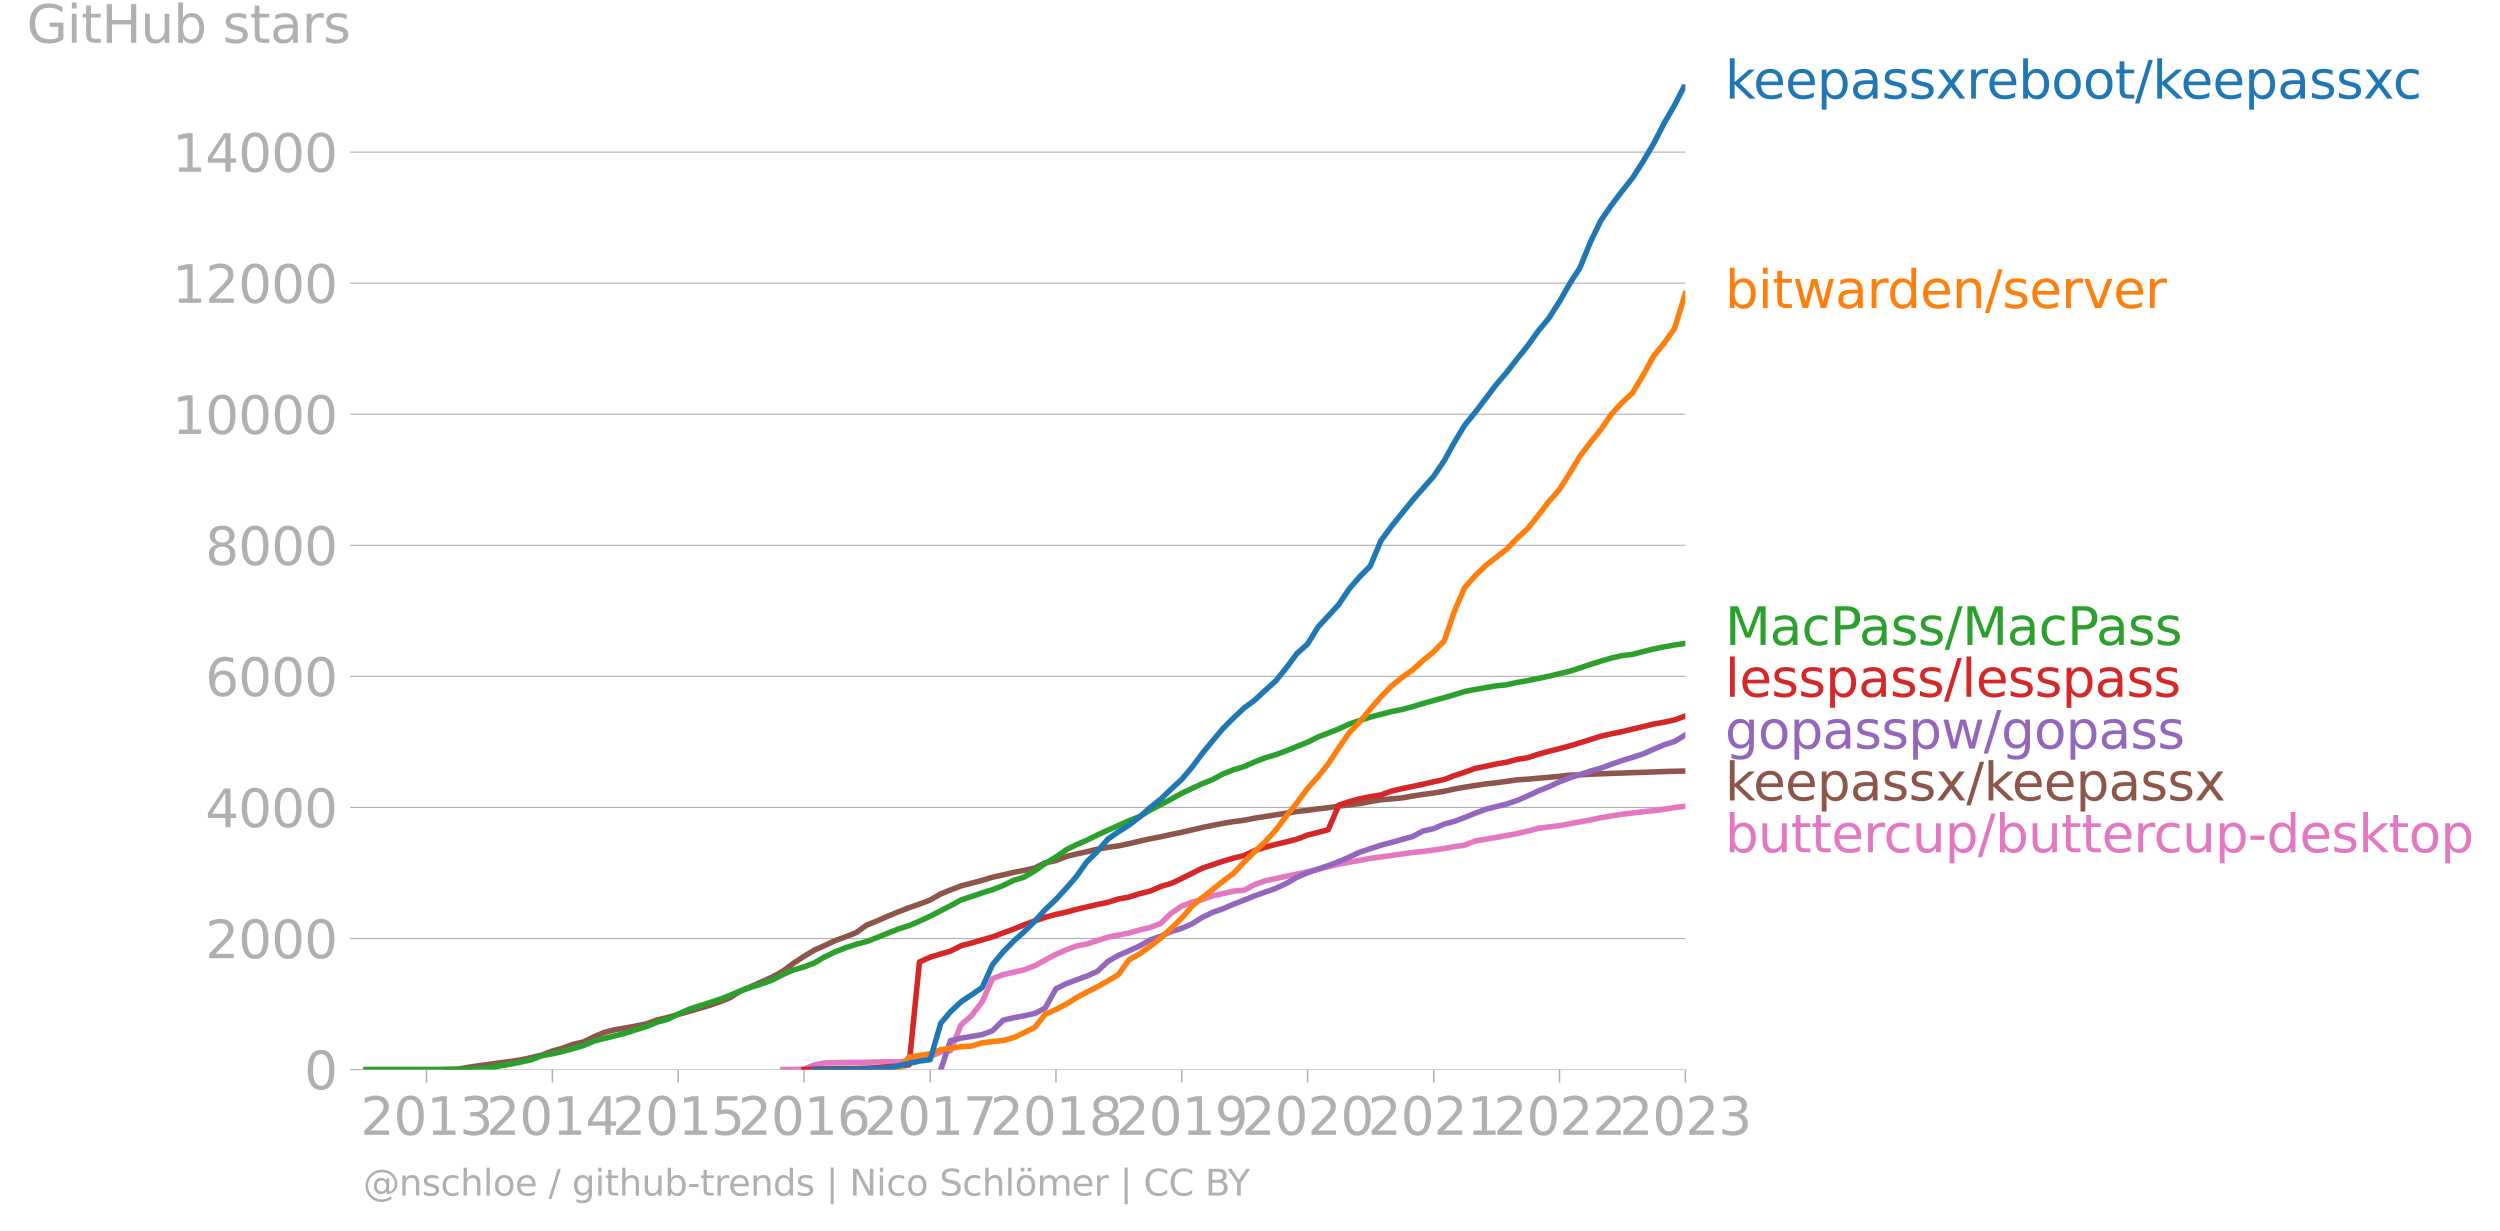 <svg xmlns="http://www.w3.org/2000/svg" xmlns:xlink="http://www.w3.org/1999/xlink" width="900.291" height="443.208" viewBox="0 0 675.219 332.406"><defs><style>*{stroke-linejoin:round;stroke-linecap:butt}</style></defs><g id="figure_1"><path id="patch_1" d="M0 332.406h675.219V0H0v332.406z" style="fill:none"/><g id="axes_1"><path id="patch_2" d="M98.073 288.879h357.12V22.767H98.073v266.112z" style="fill:none"/><g id="matplotlib.axis_1"><g id="xtick_1"><g id="line2d_1"><defs><path id="m565ea1dff5" d="M0 0v3.5" style="stroke:#b0b0b0;stroke-width:.4"/></defs><use xlink:href="#m565ea1dff5" x="115.203" y="288.879" style="fill:#b0b0b0;stroke:#b0b0b0;stroke-width:.4"/></g><g id="text_1" style="fill:#b0b0b0" transform="matrix(.14 0 0 -.14 97.388 306.517)"><defs><path id="DejaVuSans-32" d="M1228 531h2203V0H469v531q359 372 979 998 621 627 780 809 303 340 423 576 121 236 121 464 0 372-261 606-261 235-680 235-297 0-627-103-329-103-704-313v638q381 153 712 231 332 78 607 78 725 0 1156-363 431-362 431-968 0-288-108-546-107-257-392-607-78-91-497-524-418-433-1181-1211z" transform="scale(.016)"/><path id="DejaVuSans-30" d="M2034 4250q-487 0-733-480-245-479-245-1442 0-959 245-1439 246-480 733-480 491 0 736 480 246 480 246 1439 0 963-246 1442-245 480-736 480zm0 500q785 0 1199-621 414-620 414-1801 0-1178-414-1799Q2819-91 2034-91q-784 0-1198 620-414 621-414 1799 0 1181 414 1801 414 621 1198 621z" transform="scale(.016)"/><path id="DejaVuSans-31" d="M794 531h1031v3560L703 3866v575l1116 225h631V531h1031V0H794v531z" transform="scale(.016)"/><path id="DejaVuSans-33" d="M2597 2516q453-97 707-404 255-306 255-756 0-690-475-1069Q2609-91 1734-91q-293 0-604 58T488 141v609q262-153 574-231 313-78 654-78 593 0 904 234t311 681q0 413-289 645-289 233-804 233h-544v519h569q465 0 712 186t247 536q0 359-255 551-254 193-729 193-260 0-557-57-297-56-653-174v562q360 100 674 150t592 50q719 0 1137-327 419-326 419-882 0-388-222-655t-631-370z" transform="scale(.016)"/></defs><use xlink:href="#DejaVuSans-32"/><use xlink:href="#DejaVuSans-30" x="63.623"/><use xlink:href="#DejaVuSans-31" x="127.246"/><use xlink:href="#DejaVuSans-33" x="190.869"/></g></g><g id="xtick_2"><use xlink:href="#m565ea1dff5" id="line2d_2" x="149.183" y="288.879" style="fill:#b0b0b0;stroke:#b0b0b0;stroke-width:.4"/><g id="text_2" style="fill:#b0b0b0" transform="matrix(.14 0 0 -.14 131.368 306.517)"><defs><path id="DejaVuSans-34" d="M2419 4116 825 1625h1594v2491zm-166 550h794V1625h666v-525h-666V0h-628v1100H313v609l1940 2957z" transform="scale(.016)"/></defs><use xlink:href="#DejaVuSans-32"/><use xlink:href="#DejaVuSans-30" x="63.623"/><use xlink:href="#DejaVuSans-31" x="127.246"/><use xlink:href="#DejaVuSans-34" x="190.869"/></g></g><g id="xtick_3"><use xlink:href="#m565ea1dff5" id="line2d_3" x="183.164" y="288.879" style="fill:#b0b0b0;stroke:#b0b0b0;stroke-width:.4"/><g id="text_3" style="fill:#b0b0b0" transform="matrix(.14 0 0 -.14 165.349 306.517)"><defs><path id="DejaVuSans-35" d="M691 4666h2478v-532H1269V2991q137 47 274 70 138 23 276 23 781 0 1237-428 457-428 457-1159 0-753-469-1171Q2575-91 1722-91q-294 0-599 50Q819 9 494 109v635q281-153 581-228t634-75q541 0 856 284 316 284 316 772 0 487-316 771-315 285-856 285-253 0-505-56-251-56-513-175v2344z" transform="scale(.016)"/></defs><use xlink:href="#DejaVuSans-32"/><use xlink:href="#DejaVuSans-30" x="63.623"/><use xlink:href="#DejaVuSans-31" x="127.246"/><use xlink:href="#DejaVuSans-35" x="190.869"/></g></g><g id="xtick_4"><use xlink:href="#m565ea1dff5" id="line2d_4" x="217.144" y="288.879" style="fill:#b0b0b0;stroke:#b0b0b0;stroke-width:.4"/><g id="text_4" style="fill:#b0b0b0" transform="matrix(.14 0 0 -.14 199.33 306.517)"><defs><path id="DejaVuSans-36" d="M2113 2584q-425 0-674-291-248-290-248-796 0-503 248-796 249-292 674-292t673 292q248 293 248 796 0 506-248 796-248 291-673 291zm1253 1979v-575q-238 112-480 171-242 60-480 60-625 0-955-422-329-422-376-1275 184 272 462 417 279 145 613 145 703 0 1111-427 408-426 408-1160 0-719-425-1154Q2819-91 2113-91q-810 0-1238 620-428 621-428 1799 0 1106 525 1764t1409 658q238 0 480-47t505-140z" transform="scale(.016)"/></defs><use xlink:href="#DejaVuSans-32"/><use xlink:href="#DejaVuSans-30" x="63.623"/><use xlink:href="#DejaVuSans-31" x="127.246"/><use xlink:href="#DejaVuSans-36" x="190.869"/></g></g><g id="xtick_5"><use xlink:href="#m565ea1dff5" id="line2d_5" x="251.218" y="288.879" style="fill:#b0b0b0;stroke:#b0b0b0;stroke-width:.4"/><g id="text_5" style="fill:#b0b0b0" transform="matrix(.14 0 0 -.14 233.403 306.517)"><defs><path id="DejaVuSans-37" d="M525 4666h3000v-269L1831 0h-659l1594 4134H525v532z" transform="scale(.016)"/></defs><use xlink:href="#DejaVuSans-32"/><use xlink:href="#DejaVuSans-30" x="63.623"/><use xlink:href="#DejaVuSans-31" x="127.246"/><use xlink:href="#DejaVuSans-37" x="190.869"/></g></g><g id="xtick_6"><use xlink:href="#m565ea1dff5" id="line2d_6" x="285.198" y="288.879" style="fill:#b0b0b0;stroke:#b0b0b0;stroke-width:.4"/><g id="text_6" style="fill:#b0b0b0" transform="matrix(.14 0 0 -.14 267.383 306.517)"><defs><path id="DejaVuSans-38" d="M2034 2216q-450 0-708-241-257-241-257-662 0-422 257-663 258-241 708-241t709 242q260 243 260 662 0 421-258 662-257 241-711 241zm-631 268q-406 100-633 378-226 279-226 679 0 559 398 884 399 325 1092 325 697 0 1094-325t397-884q0-400-227-679-226-278-629-378 456-106 710-416 255-309 255-755 0-679-414-1042Q2806-91 2034-91q-771 0-1186 362-414 363-414 1042 0 446 256 755 257 310 713 416zm-231 997q0-362 226-565 227-203 636-203 407 0 636 203 230 203 230 565 0 363-230 566-229 203-636 203-409 0-636-203-226-203-226-566z" transform="scale(.016)"/></defs><use xlink:href="#DejaVuSans-32"/><use xlink:href="#DejaVuSans-30" x="63.623"/><use xlink:href="#DejaVuSans-31" x="127.246"/><use xlink:href="#DejaVuSans-38" x="190.869"/></g></g><g id="xtick_7"><use xlink:href="#m565ea1dff5" id="line2d_7" x="319.178" y="288.879" style="fill:#b0b0b0;stroke:#b0b0b0;stroke-width:.4"/><g id="text_7" style="fill:#b0b0b0" transform="matrix(.14 0 0 -.14 301.363 306.517)"><defs><path id="DejaVuSans-39" d="M703 97v575q238-113 481-172 244-59 479-59 625 0 954 420 330 420 377 1277-181-269-460-413-278-144-615-144-700 0-1108 423-408 424-408 1159 0 718 425 1152 425 435 1131 435 810 0 1236-621 427-620 427-1801 0-1103-524-1761Q2575-91 1691-91q-238 0-482 47Q966 3 703 97zm1256 1978q425 0 673 290 249 291 249 798 0 503-249 795-248 292-673 292t-673-292q-248-292-248-795 0-507 248-798 248-290 673-290z" transform="scale(.016)"/></defs><use xlink:href="#DejaVuSans-32"/><use xlink:href="#DejaVuSans-30" x="63.623"/><use xlink:href="#DejaVuSans-31" x="127.246"/><use xlink:href="#DejaVuSans-39" x="190.869"/></g></g><g id="xtick_8"><use xlink:href="#m565ea1dff5" id="line2d_8" x="353.159" y="288.879" style="fill:#b0b0b0;stroke:#b0b0b0;stroke-width:.4"/><g id="text_8" style="fill:#b0b0b0" transform="matrix(.14 0 0 -.14 335.344 306.517)"><use xlink:href="#DejaVuSans-32"/><use xlink:href="#DejaVuSans-30" x="63.623"/><use xlink:href="#DejaVuSans-32" x="127.246"/><use xlink:href="#DejaVuSans-30" x="190.869"/></g></g><g id="xtick_9"><use xlink:href="#m565ea1dff5" id="line2d_9" x="387.232" y="288.879" style="fill:#b0b0b0;stroke:#b0b0b0;stroke-width:.4"/><g id="text_9" style="fill:#b0b0b0" transform="matrix(.14 0 0 -.14 369.417 306.517)"><use xlink:href="#DejaVuSans-32"/><use xlink:href="#DejaVuSans-30" x="63.623"/><use xlink:href="#DejaVuSans-32" x="127.246"/><use xlink:href="#DejaVuSans-31" x="190.869"/></g></g><g id="xtick_10"><use xlink:href="#m565ea1dff5" id="line2d_10" x="421.213" y="288.879" style="fill:#b0b0b0;stroke:#b0b0b0;stroke-width:.4"/><g id="text_10" style="fill:#b0b0b0" transform="matrix(.14 0 0 -.14 403.398 306.517)"><use xlink:href="#DejaVuSans-32"/><use xlink:href="#DejaVuSans-30" x="63.623"/><use xlink:href="#DejaVuSans-32" x="127.246"/><use xlink:href="#DejaVuSans-32" x="190.869"/></g></g><g id="xtick_11"><use xlink:href="#m565ea1dff5" id="line2d_11" x="455.193" y="288.879" style="fill:#b0b0b0;stroke:#b0b0b0;stroke-width:.4"/><g id="text_11" style="fill:#b0b0b0" transform="matrix(.14 0 0 -.14 437.378 306.517)"><use xlink:href="#DejaVuSans-32"/><use xlink:href="#DejaVuSans-30" x="63.623"/><use xlink:href="#DejaVuSans-32" x="127.246"/><use xlink:href="#DejaVuSans-33" x="190.869"/></g></g></g><g id="matplotlib.axis_2"><g id="ytick_1"><path id="line2d_12" d="M98.073 288.879h357.12" clip-path="url(#pbf37ac0d02)" style="fill:none;stroke:#b0b0b0;stroke-width:.3;stroke-linecap:square"/><g id="line2d_13"><defs><path id="m632f1773e5" d="M0 0h-3.5" style="stroke:#b0b0b0;stroke-width:.3"/></defs><use xlink:href="#m632f1773e5" x="98.073" y="288.879" style="fill:#b0b0b0;stroke:#b0b0b0;stroke-width:.3"/></g><use xlink:href="#DejaVuSans-30" id="text_12" style="fill:#b0b0b0" transform="matrix(.14 0 0 -.14 82.166 294.198)"/></g><g id="ytick_2"><path id="line2d_14" d="M98.073 253.48h357.12" clip-path="url(#pbf37ac0d02)" style="fill:none;stroke:#b0b0b0;stroke-width:.3;stroke-linecap:square"/><use xlink:href="#m632f1773e5" id="line2d_15" x="98.073" y="253.48" style="fill:#b0b0b0;stroke:#b0b0b0;stroke-width:.3"/><g id="text_13" style="fill:#b0b0b0" transform="matrix(.14 0 0 -.14 55.443 258.799)"><use xlink:href="#DejaVuSans-32"/><use xlink:href="#DejaVuSans-30" x="63.623"/><use xlink:href="#DejaVuSans-30" x="127.246"/><use xlink:href="#DejaVuSans-30" x="190.869"/></g></g><g id="ytick_3"><path id="line2d_16" d="M98.073 218.08h357.12" clip-path="url(#pbf37ac0d02)" style="fill:none;stroke:#b0b0b0;stroke-width:.3;stroke-linecap:square"/><use xlink:href="#m632f1773e5" id="line2d_17" x="98.073" y="218.081" style="fill:#b0b0b0;stroke:#b0b0b0;stroke-width:.3"/><g id="text_14" style="fill:#b0b0b0" transform="matrix(.14 0 0 -.14 55.443 223.4)"><use xlink:href="#DejaVuSans-34"/><use xlink:href="#DejaVuSans-30" x="63.623"/><use xlink:href="#DejaVuSans-30" x="127.246"/><use xlink:href="#DejaVuSans-30" x="190.869"/></g></g><g id="ytick_4"><path id="line2d_18" d="M98.073 182.682h357.12" clip-path="url(#pbf37ac0d02)" style="fill:none;stroke:#b0b0b0;stroke-width:.3;stroke-linecap:square"/><use xlink:href="#m632f1773e5" id="line2d_19" x="98.073" y="182.682" style="fill:#b0b0b0;stroke:#b0b0b0;stroke-width:.3"/><g id="text_15" style="fill:#b0b0b0" transform="matrix(.14 0 0 -.14 55.443 188)"><use xlink:href="#DejaVuSans-36"/><use xlink:href="#DejaVuSans-30" x="63.623"/><use xlink:href="#DejaVuSans-30" x="127.246"/><use xlink:href="#DejaVuSans-30" x="190.869"/></g></g><g id="ytick_5"><path id="line2d_20" d="M98.073 147.283h357.12" clip-path="url(#pbf37ac0d02)" style="fill:none;stroke:#b0b0b0;stroke-width:.3;stroke-linecap:square"/><use xlink:href="#m632f1773e5" id="line2d_21" x="98.073" y="147.283" style="fill:#b0b0b0;stroke:#b0b0b0;stroke-width:.3"/><g id="text_16" style="fill:#b0b0b0" transform="matrix(.14 0 0 -.14 55.443 152.602)"><use xlink:href="#DejaVuSans-38"/><use xlink:href="#DejaVuSans-30" x="63.623"/><use xlink:href="#DejaVuSans-30" x="127.246"/><use xlink:href="#DejaVuSans-30" x="190.869"/></g></g><g id="ytick_6"><path id="line2d_22" d="M98.073 111.884h357.12" clip-path="url(#pbf37ac0d02)" style="fill:none;stroke:#b0b0b0;stroke-width:.3;stroke-linecap:square"/><use xlink:href="#m632f1773e5" id="line2d_23" x="98.073" y="111.884" style="fill:#b0b0b0;stroke:#b0b0b0;stroke-width:.3"/><g id="text_17" style="fill:#b0b0b0" transform="matrix(.14 0 0 -.14 46.536 117.203)"><use xlink:href="#DejaVuSans-31"/><use xlink:href="#DejaVuSans-30" x="63.623"/><use xlink:href="#DejaVuSans-30" x="127.246"/><use xlink:href="#DejaVuSans-30" x="190.869"/><use xlink:href="#DejaVuSans-30" x="254.492"/></g></g><g id="ytick_7"><path id="line2d_24" d="M98.073 76.485h357.12" clip-path="url(#pbf37ac0d02)" style="fill:none;stroke:#b0b0b0;stroke-width:.3;stroke-linecap:square"/><use xlink:href="#m632f1773e5" id="line2d_25" x="98.073" y="76.485" style="fill:#b0b0b0;stroke:#b0b0b0;stroke-width:.3"/><g id="text_18" style="fill:#b0b0b0" transform="matrix(.14 0 0 -.14 46.536 81.804)"><use xlink:href="#DejaVuSans-31"/><use xlink:href="#DejaVuSans-32" x="63.623"/><use xlink:href="#DejaVuSans-30" x="127.246"/><use xlink:href="#DejaVuSans-30" x="190.869"/><use xlink:href="#DejaVuSans-30" x="254.492"/></g></g><g id="ytick_8"><path id="line2d_26" d="M98.073 41.086h357.12" clip-path="url(#pbf37ac0d02)" style="fill:none;stroke:#b0b0b0;stroke-width:.3;stroke-linecap:square"/><use xlink:href="#m632f1773e5" id="line2d_27" x="98.073" y="41.086" style="fill:#b0b0b0;stroke:#b0b0b0;stroke-width:.3"/><g id="text_19" style="fill:#b0b0b0" transform="matrix(.14 0 0 -.14 46.536 46.405)"><use xlink:href="#DejaVuSans-31"/><use xlink:href="#DejaVuSans-34" x="63.623"/><use xlink:href="#DejaVuSans-30" x="127.246"/><use xlink:href="#DejaVuSans-30" x="190.869"/><use xlink:href="#DejaVuSans-30" x="254.492"/></g></g><g id="text_20" style="fill:#b0b0b0" transform="matrix(.14 0 0 -.14 7.2 11.563)"><defs><path id="DejaVuSans-47" d="M3809 666v1253H2778v519h1656V434q-365-259-806-392-440-133-940-133-1094 0-1712 639-617 640-617 1780 0 1144 617 1783 618 639 1712 639 456 0 867-113 411-112 758-331v-672q-350 297-744 447t-828 150q-857 0-1287-478-429-478-429-1425 0-944 429-1422 430-478 1287-478 334 0 596 58 263 58 472 180z" transform="scale(.016)"/><path id="DejaVuSans-69" d="M603 3500h575V0H603v3500zm0 1363h575v-729H603v729z" transform="scale(.016)"/><path id="DejaVuSans-74" d="M1172 4494v-994h1184v-447H1172V1153q0-428 117-550t477-122h590V0h-590q-666 0-919 248-253 249-253 905v1900H172v447h422v994h578z" transform="scale(.016)"/><path id="DejaVuSans-48" d="M628 4666h631V2753h2294v1913h631V0h-631v2222H1259V0H628v4666z" transform="scale(.016)"/><path id="DejaVuSans-75" d="M544 1381v2119h575V1403q0-497 193-746 194-248 582-248 465 0 735 297 271 297 271 810v1984h575V0h-575v538q-209-319-486-474-276-155-642-155-603 0-916 375-312 375-312 1097zm1447 2203z" transform="scale(.016)"/><path id="DejaVuSans-62" d="M3116 1747q0 634-261 995t-717 361q-457 0-718-361t-261-995q0-634 261-995t718-361q456 0 717 361t261 995zM1159 2969q182 312 458 463 277 152 661 152 638 0 1036-506 399-506 399-1331T3314 415Q2916-91 2278-91q-384 0-661 152-276 152-458 464V0H581v4863h578V2969z" transform="scale(.016)"/><path id="DejaVuSans-73" d="M2834 3397v-544q-243 125-506 187-262 63-544 63-428 0-642-131t-214-394q0-200 153-314t616-217l197-44q612-131 870-370t258-667q0-488-386-773Q2250-91 1575-91q-281 0-586 55T347 128v594q319-166 628-249 309-82 613-82 406 0 624 139 219 139 219 392 0 234-158 359-157 125-692 241l-200 47q-534 112-772 345-237 233-237 639 0 494 350 762 350 269 994 269 318 0 599-47 282-46 519-140z" transform="scale(.016)"/><path id="DejaVuSans-61" d="M2194 1759q-697 0-966-159t-269-544q0-306 202-486 202-179 548-179 479 0 768 339t289 901v128h-572zm1147 238V0h-575v531q-197-318-491-470T1556-91q-537 0-855 302-317 302-317 808 0 590 395 890 396 300 1180 300h807v57q0 397-261 614t-733 217q-300 0-585-72-284-72-546-216v532q315 122 612 182 297 61 578 61 760 0 1135-394 375-393 375-1193z" transform="scale(.016)"/><path id="DejaVuSans-72" d="M2631 2963q-97 56-211 82-114 27-251 27-488 0-749-317t-261-911V0H581v3500h578v-544q182 319 472 473 291 155 707 155 59 0 131-8 72-7 159-23l3-590z" transform="scale(.016)"/></defs><use xlink:href="#DejaVuSans-47"/><use xlink:href="#DejaVuSans-69" x="77.49"/><use xlink:href="#DejaVuSans-74" x="105.273"/><use xlink:href="#DejaVuSans-48" x="144.482"/><use xlink:href="#DejaVuSans-75" x="219.678"/><use xlink:href="#DejaVuSans-62" x="283.057"/><use xlink:href="#DejaVuSans-20" x="346.533"/><use xlink:href="#DejaVuSans-73" x="378.32"/><use xlink:href="#DejaVuSans-74" x="430.42"/><use xlink:href="#DejaVuSans-61" x="469.629"/><use xlink:href="#DejaVuSans-72" x="530.908"/><use xlink:href="#DejaVuSans-73" x="572.021"/></g></g><path id="line2d_28" d="m211.465 288.879 2.793-.018 2.886-.088 2.886-1.168 2.7-.531 2.886-.071 2.793-.071 2.886-.018h2.793l2.886-.088 2.886-.036 2.793-.017 2.886-.142 2.793-.761 2.886-.478 2.886-1.274 2.606-.337 2.886-7.026 2.793-2.407 2.886-3.77 2.793-6.248 2.886-1.098 2.886-.655 2.793-.654 2.886-1.08 2.793-1.575 2.886-1.505 2.886-1.274 2.607-.956 2.886-.602 2.793-.885 2.886-.938 2.793-.566 2.886-.549 2.886-.832 2.793-.637 2.886-1.115 2.792-2.726 2.886-1.964 2.886-1.08 2.607-.673 2.886-1.008 2.793-.62 2.886-.655 2.793-.265 2.886-1.505 2.886-1.044 2.793-.566 2.886-.655 2.793-.549 2.886-.655 2.886-.655 2.7-.708 2.886-.672 2.793-.567 2.886-.46 2.792-.549 2.886-.389 2.887-.39 2.792-.406 2.886-.408 2.793-.265 2.886-.407 2.886-.39 2.607-.513 2.886-.371 2.793-1.151 2.886-.478 2.793-.478 2.886-.53 2.886-.532 2.793-.655 2.886-.76 2.793-.355 2.886-.354 2.886-.53 2.606-.496 2.886-.513 2.793-.62 2.886-.46 2.793-.46 2.886-.337 2.886-.354 2.793-.265 2.886-.407 2.793-.46 2.886-.337" clip-path="url(#pbf37ac0d02)" style="fill:none;stroke:#e377c2;stroke-width:1.5;stroke-linecap:square"/><path id="line2d_29" d="m120.696 288.879 2.886-.106 2.793-.496 2.886-.425 2.793-.39 2.886-.388 2.886-.39 2.792-.407 2.886-.637 2.793-.655 2.886-1.115 2.886-.797 2.607-.99 2.886-.656 2.793-1.38 2.886-1.221 2.793-.69 2.886-.496 2.886-.531 2.793-.584 2.886-1.045 2.793-.672 2.886-.814 2.886-.815 2.606-.76 2.886-.85 2.793-.956 2.886-1.168 2.793-1.788 2.886-1.221 2.886-1.31 2.793-1.221 2.886-1.61 2.793-2.09 2.886-1.893 2.886-1.735 2.7-1.203 2.886-1.345 2.793-1.01 2.886-1.15 2.793-2.017 2.886-1.151 2.886-1.274 2.793-1.15 2.886-1.116 2.793-.973 2.886-1.08 2.886-1.681 2.606-1.045 2.886-1.115 2.793-.725 2.886-.762 2.793-.85 2.886-.636 2.886-.69 2.793-.514 2.886-.655 2.793-1.416 2.886-.584 2.886-1.15 2.607-.62 2.886-.62 2.793-.69 2.886-.495 2.793-.39 2.886-.601 2.886-.69 2.793-.62 2.886-.549 2.792-.62 2.886-.601 2.886-.655 2.607-.62 2.886-.583 2.793-.55 2.886-.477 2.793-.354 2.886-.584 2.886-.443 2.793-.442 2.886-.46 2.793-.443 2.886-.3 2.886-.425 2.7-.301 2.886-.425 2.793-.319 2.886-.371 2.792-.55 2.886-.477 2.887-.248 2.792-.248 2.886-.513 2.793-.425 2.886-.389 2.886-.478 2.607-.584 2.886-.513 2.793-.443 2.886-.442 2.793-.301 2.886-.39 2.886-.407 2.793-.177 2.886-.265 2.793-.23 2.886-.283 2.886-.319 2.606-.07 2.886-.178 2.793-.106 2.886-.124 2.793-.07 2.886-.125 2.886-.088 2.793-.089 2.886-.123 2.793-.071 2.886-.071" clip-path="url(#pbf37ac0d02)" style="fill:none;stroke:#8c564b;stroke-width:1.5;stroke-linecap:square"/><path id="line2d_30" d="m254.104 288.879 2.606-7.788 2.886-.708 2.793-.442 2.886-.514 2.793-1.044 2.886-2.85 2.886-.654 2.793-.531 2.886-.638 2.793-1.469 2.886-5.186 2.886-1.416 2.607-.973 2.886-1.044 2.793-1.257 2.886-2.708 2.793-1.61 2.886-1.275 2.886-1.292 2.793-1.593 2.886-1.027 2.792-1.256 2.886-.868 2.886-1.274 2.607-1.664 2.886-1.398 2.793-.973 2.886-1.24 2.793-1.079 2.886-1.168 2.886-1.027 2.793-.99 2.886-1.346 2.793-1.61 2.886-1.257 2.886-1.01 2.7-.92 2.886-1.097 2.793-1.186 2.886-1.363 2.792-.902 2.886-.956 2.887-.761 2.792-.797 2.886-.779 2.793-1.504 2.886-.637 2.886-1.24 2.607-.69 2.886-1.08 2.793-1.132 2.886-1.097 2.793-.69 2.886-.726 2.886-.991 2.793-1.204 2.886-1.345 2.793-1.097 2.886-1.363 2.886-1.062 2.606-.885 2.886-.938 2.793-.797 2.886-1.044 2.793-.991 2.886-.868 2.886-.938 2.793-1.256 2.886-1.222 2.793-.884 2.886-1.77" clip-path="url(#pbf37ac0d02)" style="fill:none;stroke:#9467bd;stroke-width:1.5;stroke-linecap:square"/><g id="text_21" style="fill:#1f77b4" transform="matrix(.14 0 0 -.14 465.907 26.63)"><defs><path id="DejaVuSans-6b" d="M581 4863h578V1991l1716 1509h734L1753 1863 3688 0h-750L1159 1709V0H581v4863z" transform="scale(.016)"/><path id="DejaVuSans-65" d="M3597 1894v-281H953q38-594 358-905t892-311q331 0 642 81t618 244V178Q3153 47 2828-22t-659-69q-838 0-1327 487-489 488-489 1320 0 859 464 1363 464 505 1252 505 706 0 1117-455 411-454 411-1235zm-575 169q-6 471-264 752-258 282-683 282-481 0-770-272t-333-766l2050 4z" transform="scale(.016)"/><path id="DejaVuSans-70" d="M1159 525v-1856H581v4831h578v-531q182 312 458 463 277 152 661 152 638 0 1036-506 399-506 399-1331T3314 415Q2916-91 2278-91q-384 0-661 152-276 152-458 464zm1957 1222q0 634-261 995t-717 361q-457 0-718-361t-261-995q0-634 261-995t718-361q456 0 717 361t261 995z" transform="scale(.016)"/><path id="DejaVuSans-78" d="M3513 3500 2247 1797 3578 0h-678L1881 1375 863 0H184l1360 1831L300 3500h678l928-1247 928 1247h679z" transform="scale(.016)"/><path id="DejaVuSans-6f" d="M1959 3097q-462 0-731-361t-269-989q0-628 267-989 268-361 733-361 460 0 728 362 269 363 269 988 0 622-269 986-268 364-728 364zm0 487q750 0 1178-488 429-487 429-1349 0-859-429-1349Q2709-91 1959-91q-753 0-1180 489-426 490-426 1349 0 862 426 1349 427 488 1180 488z" transform="scale(.016)"/><path id="DejaVuSans-2f" d="M1625 4666h531L531-594H0l1625 5260z" transform="scale(.016)"/><path id="DejaVuSans-63" d="M3122 3366v-538q-244 135-489 202t-495 67q-560 0-870-355-309-354-309-995t309-996q310-354 870-354 250 0 495 67t489 202V134Q2881 22 2623-34q-257-57-548-57-791 0-1257 497-465 497-465 1341 0 856 470 1346 471 491 1290 491 265 0 518-55 253-54 491-163z" transform="scale(.016)"/></defs><use xlink:href="#DejaVuSans-6b"/><use xlink:href="#DejaVuSans-65" x="54.285"/><use xlink:href="#DejaVuSans-65" x="115.809"/><use xlink:href="#DejaVuSans-70" x="177.332"/><use xlink:href="#DejaVuSans-61" x="240.809"/><use xlink:href="#DejaVuSans-73" x="302.088"/><use xlink:href="#DejaVuSans-73" x="354.188"/><use xlink:href="#DejaVuSans-78" x="406.287"/><use xlink:href="#DejaVuSans-72" x="465.467"/><use xlink:href="#DejaVuSans-65" x="504.33"/><use xlink:href="#DejaVuSans-62" x="565.854"/><use xlink:href="#DejaVuSans-6f" x="629.33"/><use xlink:href="#DejaVuSans-6f" x="690.512"/><use xlink:href="#DejaVuSans-74" x="751.693"/><use xlink:href="#DejaVuSans-2f" x="790.902"/><use xlink:href="#DejaVuSans-6b" x="824.594"/><use xlink:href="#DejaVuSans-65" x="878.879"/><use xlink:href="#DejaVuSans-65" x="940.402"/><use xlink:href="#DejaVuSans-70" x="1001.926"/><use xlink:href="#DejaVuSans-61" x="1065.402"/><use xlink:href="#DejaVuSans-73" x="1126.682"/><use xlink:href="#DejaVuSans-73" x="1178.781"/><use xlink:href="#DejaVuSans-78" x="1230.881"/><use xlink:href="#DejaVuSans-63" x="1288.311"/></g><g id="text_22" style="fill:#ff7f0e" transform="matrix(.14 0 0 -.14 465.907 83.198)"><defs><path id="DejaVuSans-77" d="M269 3500h575l719-2731 715 2731h678l719-2731 716 2731h575L4050 0h-678l-753 2869L1863 0h-679L269 3500z" transform="scale(.016)"/><path id="DejaVuSans-64" d="M2906 2969v1894h575V0h-575v525q-181-312-458-464-276-152-664-152-634 0-1033 506-398 507-398 1332t398 1331q399 506 1033 506 388 0 664-152 277-151 458-463zM947 1747q0-634 261-995t717-361q456 0 718 361 263 361 263 995t-263 995q-262 361-718 361t-717-361q-261-361-261-995z" transform="scale(.016)"/><path id="DejaVuSans-6e" d="M3513 2113V0h-575v2094q0 497-194 743-194 247-581 247-466 0-735-297-269-296-269-809V0H581v3500h578v-544q207 316 486 472 280 156 646 156 603 0 912-373 310-373 310-1098z" transform="scale(.016)"/><path id="DejaVuSans-76" d="M191 3500h609L1894 563l1094 2937h609L2284 0h-781L191 3500z" transform="scale(.016)"/></defs><use xlink:href="#DejaVuSans-62"/><use xlink:href="#DejaVuSans-69" x="63.477"/><use xlink:href="#DejaVuSans-74" x="91.26"/><use xlink:href="#DejaVuSans-77" x="130.469"/><use xlink:href="#DejaVuSans-61" x="212.256"/><use xlink:href="#DejaVuSans-72" x="273.535"/><use xlink:href="#DejaVuSans-64" x="312.898"/><use xlink:href="#DejaVuSans-65" x="376.375"/><use xlink:href="#DejaVuSans-6e" x="437.898"/><use xlink:href="#DejaVuSans-2f" x="501.277"/><use xlink:href="#DejaVuSans-73" x="534.969"/><use xlink:href="#DejaVuSans-65" x="587.068"/><use xlink:href="#DejaVuSans-72" x="648.592"/><use xlink:href="#DejaVuSans-76" x="689.705"/><use xlink:href="#DejaVuSans-65" x="748.885"/><use xlink:href="#DejaVuSans-72" x="810.408"/></g><g id="text_23" style="fill:#2ca02c" transform="matrix(.14 0 0 -.14 465.907 174.195)"><defs><path id="DejaVuSans-4d" d="M628 4666h941l1190-3175 1197 3175h941V0h-616v4097L3078 897h-634L1241 4097V0H628v4666z" transform="scale(.016)"/><path id="DejaVuSans-50" d="M1259 4147V2394h794q441 0 681 228 241 228 241 650 0 419-241 647-240 228-681 228h-794zm-631 519h1425q785 0 1186-355 402-355 402-1039 0-691-402-1044-401-353-1186-353h-794V0H628v4666z" transform="scale(.016)"/></defs><use xlink:href="#DejaVuSans-4d"/><use xlink:href="#DejaVuSans-61" x="86.279"/><use xlink:href="#DejaVuSans-63" x="147.559"/><use xlink:href="#DejaVuSans-50" x="202.539"/><use xlink:href="#DejaVuSans-61" x="258.342"/><use xlink:href="#DejaVuSans-73" x="319.621"/><use xlink:href="#DejaVuSans-73" x="371.721"/><use xlink:href="#DejaVuSans-2f" x="423.82"/><use xlink:href="#DejaVuSans-4d" x="457.512"/><use xlink:href="#DejaVuSans-61" x="543.791"/><use xlink:href="#DejaVuSans-63" x="605.07"/><use xlink:href="#DejaVuSans-50" x="660.051"/><use xlink:href="#DejaVuSans-61" x="715.854"/><use xlink:href="#DejaVuSans-73" x="777.133"/><use xlink:href="#DejaVuSans-73" x="829.232"/></g><g id="text_24" style="fill:#d62728" transform="matrix(.14 0 0 -.14 465.907 188.195)"><defs><path id="DejaVuSans-6c" d="M603 4863h575V0H603v4863z" transform="scale(.016)"/></defs><use xlink:href="#DejaVuSans-6c"/><use xlink:href="#DejaVuSans-65" x="27.783"/><use xlink:href="#DejaVuSans-73" x="89.307"/><use xlink:href="#DejaVuSans-73" x="141.406"/><use xlink:href="#DejaVuSans-70" x="193.506"/><use xlink:href="#DejaVuSans-61" x="256.982"/><use xlink:href="#DejaVuSans-73" x="318.262"/><use xlink:href="#DejaVuSans-73" x="370.361"/><use xlink:href="#DejaVuSans-2f" x="422.461"/><use xlink:href="#DejaVuSans-6c" x="456.152"/><use xlink:href="#DejaVuSans-65" x="483.936"/><use xlink:href="#DejaVuSans-73" x="545.459"/><use xlink:href="#DejaVuSans-73" x="597.559"/><use xlink:href="#DejaVuSans-70" x="649.658"/><use xlink:href="#DejaVuSans-61" x="713.135"/><use xlink:href="#DejaVuSans-73" x="774.414"/><use xlink:href="#DejaVuSans-73" x="826.514"/></g><g id="text_25" style="fill:#9467bd" transform="matrix(.14 0 0 -.14 465.907 202.195)"><defs><path id="DejaVuSans-67" d="M2906 1791q0 625-258 968-257 344-723 344-462 0-720-344-258-343-258-968 0-622 258-966t720-344q466 0 723 344 258 344 258 966zm575-1357q0-893-397-1329-396-436-1215-436-303 0-572 45t-522 139v559q253-137 500-202 247-66 503-66 566 0 847 295t281 892v285q-178-310-456-463T1784 0Q1141 0 747 490 353 981 353 1791q0 812 394 1302 394 491 1037 491 388 0 666-153t456-462v531h575V434z" transform="scale(.016)"/></defs><use xlink:href="#DejaVuSans-67"/><use xlink:href="#DejaVuSans-6f" x="63.477"/><use xlink:href="#DejaVuSans-70" x="124.658"/><use xlink:href="#DejaVuSans-61" x="188.135"/><use xlink:href="#DejaVuSans-73" x="249.414"/><use xlink:href="#DejaVuSans-73" x="301.514"/><use xlink:href="#DejaVuSans-70" x="353.613"/><use xlink:href="#DejaVuSans-77" x="417.09"/><use xlink:href="#DejaVuSans-2f" x="498.877"/><use xlink:href="#DejaVuSans-67" x="532.568"/><use xlink:href="#DejaVuSans-6f" x="596.045"/><use xlink:href="#DejaVuSans-70" x="657.227"/><use xlink:href="#DejaVuSans-61" x="720.703"/><use xlink:href="#DejaVuSans-73" x="781.982"/><use xlink:href="#DejaVuSans-73" x="834.082"/></g><g id="text_26" style="fill:#8c564b" transform="matrix(.14 0 0 -.14 465.907 216.195)"><use xlink:href="#DejaVuSans-6b"/><use xlink:href="#DejaVuSans-65" x="54.285"/><use xlink:href="#DejaVuSans-65" x="115.809"/><use xlink:href="#DejaVuSans-70" x="177.332"/><use xlink:href="#DejaVuSans-61" x="240.809"/><use xlink:href="#DejaVuSans-73" x="302.088"/><use xlink:href="#DejaVuSans-73" x="354.188"/><use xlink:href="#DejaVuSans-78" x="406.287"/><use xlink:href="#DejaVuSans-2f" x="465.467"/><use xlink:href="#DejaVuSans-6b" x="499.158"/><use xlink:href="#DejaVuSans-65" x="553.443"/><use xlink:href="#DejaVuSans-65" x="614.967"/><use xlink:href="#DejaVuSans-70" x="676.49"/><use xlink:href="#DejaVuSans-61" x="739.967"/><use xlink:href="#DejaVuSans-73" x="801.246"/><use xlink:href="#DejaVuSans-73" x="853.346"/><use xlink:href="#DejaVuSans-78" x="905.445"/></g><g id="text_27" style="fill:#e377c2" transform="matrix(.14 0 0 -.14 465.907 230.195)"><defs><path id="DejaVuSans-2d" d="M313 2009h1684v-512H313v512z" transform="scale(.016)"/></defs><use xlink:href="#DejaVuSans-62"/><use xlink:href="#DejaVuSans-75" x="63.477"/><use xlink:href="#DejaVuSans-74" x="126.855"/><use xlink:href="#DejaVuSans-74" x="166.064"/><use xlink:href="#DejaVuSans-65" x="205.273"/><use xlink:href="#DejaVuSans-72" x="266.797"/><use xlink:href="#DejaVuSans-63" x="305.66"/><use xlink:href="#DejaVuSans-75" x="360.641"/><use xlink:href="#DejaVuSans-70" x="424.02"/><use xlink:href="#DejaVuSans-2f" x="487.496"/><use xlink:href="#DejaVuSans-62" x="521.188"/><use xlink:href="#DejaVuSans-75" x="584.664"/><use xlink:href="#DejaVuSans-74" x="648.043"/><use xlink:href="#DejaVuSans-74" x="687.252"/><use xlink:href="#DejaVuSans-65" x="726.461"/><use xlink:href="#DejaVuSans-72" x="787.984"/><use xlink:href="#DejaVuSans-63" x="826.848"/><use xlink:href="#DejaVuSans-75" x="881.828"/><use xlink:href="#DejaVuSans-70" x="945.207"/><use xlink:href="#DejaVuSans-2d" x="1008.684"/><use xlink:href="#DejaVuSans-64" x="1044.768"/><use xlink:href="#DejaVuSans-65" x="1108.244"/><use xlink:href="#DejaVuSans-73" x="1169.768"/><use xlink:href="#DejaVuSans-6b" x="1221.867"/><use xlink:href="#DejaVuSans-74" x="1279.777"/><use xlink:href="#DejaVuSans-6f" x="1318.986"/><use xlink:href="#DejaVuSans-70" x="1380.168"/></g><g id="text_28" style="fill:#b0b0b0" transform="matrix(.097 0 0 -.097 98.073 322.915)"><defs><path id="DejaVuSans-40" d="M2381 1678q0-447 222-702 222-254 610-254 384 0 604 256 221 256 221 700 0 438-225 695-225 258-607 258-378 0-602-256-223-256-223-697zm1703-934q-187-241-429-355t-564-114q-538 0-874 389t-336 1014q0 625 337 1015 338 391 873 391 322 0 565-117 244-117 428-354v409h447V722q457 69 714 417 258 349 258 902 0 334-99 628-98 294-298 544-325 409-792 626t-1017 217q-384 0-738-102-353-101-653-301-490-319-767-836-276-517-276-1120 0-497 179-932 180-434 521-765 328-325 759-495 431-171 922-171 403 0 792 136t714 389l281-347q-390-303-851-464t-936-161q-578 0-1091 205-512 205-912 595Q841 78 631 592q-209 514-209 1105 0 569 212 1084 213 516 607 907 403 396 931 607t1119 211q662 0 1229-272 568-271 952-771 234-307 357-666 124-359 124-744 0-822-497-1297T4084 263v481z" transform="scale(.016)"/><path id="DejaVuSans-68" d="M3513 2113V0h-575v2094q0 497-194 743-194 247-581 247-466 0-735-297-269-296-269-809V0H581v4863h578V2956q207 316 486 472 280 156 646 156 603 0 912-373 310-373 310-1098z" transform="scale(.016)"/><path id="DejaVuSans-7c" d="M1344 4891v-6400H813v6400h531z" transform="scale(.016)"/><path id="DejaVuSans-4e" d="M628 4666h850L3547 763v3903h612V0h-850L1241 3903V0H628v4666z" transform="scale(.016)"/><path id="DejaVuSans-53" d="M3425 4513v-616q-359 172-678 256-319 85-616 85-515 0-795-200t-280-569q0-310 186-468 186-157 705-254l381-78q706-135 1042-474t336-907q0-679-455-1029Q2797-91 1919-91q-331 0-705 75-373 75-773 222v650q384-215 753-325 369-109 725-109 540 0 834 212 294 213 294 607 0 343-211 537t-692 291l-385 75q-706 140-1022 440-315 300-315 835 0 619 436 975t1201 356q329 0 669-60 341-59 697-177z" transform="scale(.016)"/><path id="DejaVuSans-f6" d="M1959 3097q-462 0-731-361t-269-989q0-628 267-989 268-361 733-361 460 0 728 362 269 363 269 988 0 622-269 986-268 364-728 364zm0 487q750 0 1178-488 429-487 429-1349 0-859-429-1349Q2709-91 1959-91q-753 0-1180 489-426 490-426 1349 0 862 426 1349 427 488 1180 488zm295 1266h634v-631h-634v631zm-1222 0h634v-631h-634v631z" transform="scale(.016)"/><path id="DejaVuSans-6d" d="M3328 2828q216 388 516 572t706 184q547 0 844-383 297-382 297-1088V0h-578v2094q0 503-179 746-178 244-543 244-447 0-707-297-259-296-259-809V0h-578v2094q0 506-178 748t-550 242q-441 0-701-298-259-298-259-808V0H581v3500h578v-544q197 322 472 475t653 153q382 0 649-194 267-193 395-562z" transform="scale(.016)"/><path id="DejaVuSans-43" d="M4122 4306v-665q-319 297-680 443-361 147-767 147-800 0-1225-489t-425-1414q0-922 425-1411t1225-489q406 0 767 147t680 444V359q-331-225-702-338-370-112-782-112-1060 0-1670 648-609 649-609 1771 0 1125 609 1773 610 649 1670 649 418 0 788-111 371-111 696-333z" transform="scale(.016)"/><path id="DejaVuSans-42" d="M1259 2228V519h1013q509 0 754 211 246 211 246 645 0 438-246 645-245 208-754 208H1259zm0 1919V2741h935q462 0 688 173 227 174 227 530 0 353-227 528-226 175-688 175h-935zm-631 519h1613q722 0 1112-300 391-300 391-853 0-429-200-682t-588-315q466-100 724-418 258-317 258-792 0-625-425-966Q3088 0 2303 0H628v4666z" transform="scale(.016)"/><path id="DejaVuSans-59" d="M-13 4666h679l1293-1919 1285 1919h678L2272 2222V0h-634v2222L-13 4666z" transform="scale(.016)"/></defs><use xlink:href="#DejaVuSans-40"/><use xlink:href="#DejaVuSans-6e" x="100"/><use xlink:href="#DejaVuSans-73" x="163.379"/><use xlink:href="#DejaVuSans-63" x="215.479"/><use xlink:href="#DejaVuSans-68" x="270.459"/><use xlink:href="#DejaVuSans-6c" x="333.838"/><use xlink:href="#DejaVuSans-6f" x="361.621"/><use xlink:href="#DejaVuSans-65" x="422.803"/><use xlink:href="#DejaVuSans-20" x="484.326"/><use xlink:href="#DejaVuSans-2f" x="516.113"/><use xlink:href="#DejaVuSans-20" x="549.805"/><use xlink:href="#DejaVuSans-67" x="581.592"/><use xlink:href="#DejaVuSans-69" x="645.068"/><use xlink:href="#DejaVuSans-74" x="672.852"/><use xlink:href="#DejaVuSans-68" x="712.061"/><use xlink:href="#DejaVuSans-75" x="775.439"/><use xlink:href="#DejaVuSans-62" x="838.818"/><use xlink:href="#DejaVuSans-2d" x="902.295"/><use xlink:href="#DejaVuSans-74" x="938.379"/><use xlink:href="#DejaVuSans-72" x="977.588"/><use xlink:href="#DejaVuSans-65" x="1016.451"/><use xlink:href="#DejaVuSans-6e" x="1077.975"/><use xlink:href="#DejaVuSans-64" x="1141.354"/><use xlink:href="#DejaVuSans-73" x="1204.83"/><use xlink:href="#DejaVuSans-20" x="1256.93"/><use xlink:href="#DejaVuSans-7c" x="1288.717"/><use xlink:href="#DejaVuSans-20" x="1322.408"/><use xlink:href="#DejaVuSans-4e" x="1354.195"/><use xlink:href="#DejaVuSans-69" x="1429"/><use xlink:href="#DejaVuSans-63" x="1456.783"/><use xlink:href="#DejaVuSans-6f" x="1511.764"/><use xlink:href="#DejaVuSans-20" x="1572.945"/><use xlink:href="#DejaVuSans-53" x="1604.732"/><use xlink:href="#DejaVuSans-63" x="1668.209"/><use xlink:href="#DejaVuSans-68" x="1723.189"/><use xlink:href="#DejaVuSans-6c" x="1786.568"/><use xlink:href="#DejaVuSans-f6" x="1814.352"/><use xlink:href="#DejaVuSans-6d" x="1875.533"/><use xlink:href="#DejaVuSans-65" x="1972.945"/><use xlink:href="#DejaVuSans-72" x="2034.469"/><use xlink:href="#DejaVuSans-20" x="2075.582"/><use xlink:href="#DejaVuSans-7c" x="2107.369"/><use xlink:href="#DejaVuSans-20" x="2141.061"/><use xlink:href="#DejaVuSans-43" x="2172.848"/><use xlink:href="#DejaVuSans-43" x="2242.672"/><use xlink:href="#DejaVuSans-20" x="2312.496"/><use xlink:href="#DejaVuSans-42" x="2344.283"/><use xlink:href="#DejaVuSans-59" x="2407.387"/></g><path id="line2d_31" d="m217.144 288.879 2.886-.106 2.7-.124 2.886-.036 2.793-.035 2.886-.018 2.793-.053 2.886-.141 2.886-.284 2.793-.053 2.886-.424 2.793-27.753 2.886-1.328 2.886-.885 2.606-.743 2.886-1.47 2.793-.725 2.886-.85 2.793-.796 2.886-1.097 2.886-1.045 2.793-1.15 2.886-1.044 2.793-.974 2.886-.779 2.886-.637 2.607-.708 2.886-.672 2.793-.655 2.886-.602 2.793-.885 2.886-.513 2.886-.92 2.793-.69 2.886-1.258 2.792-.814 2.886-1.345 2.886-1.451 2.607-1.31 2.886-.973 2.793-.939 2.886-.85 2.793-.69 2.886-1.327 2.886-.92 2.793-.761 2.886-.673 2.793-.726 2.886-1.097 2.886-.743 2.7-.708 2.886-6.655 2.793-.92 2.886-.797 2.792-.531 2.886-.496 2.887-1.044 2.792-.655 2.886-.602 2.793-.584 2.886-.672 2.886-.62 2.607-1.009 2.886-.938 2.793-1.026 2.886-.584 2.793-.62 2.886-.478 2.886-.779 2.793-.442 2.886-.956 2.793-.76 2.886-.727 2.886-.778 2.606-.797 2.886-.902 2.793-.885 2.886-.655 2.793-.567 2.886-.708 2.886-.672 2.793-.69 2.886-.496 2.793-.602 2.886-1.062" clip-path="url(#pbf37ac0d02)" style="fill:none;stroke:#d62728;stroke-width:1.5;stroke-linecap:square"/><path id="line2d_32" d="m98.073 288.879 2.886-.035h17.13l2.607-.018 2.886-.018 2.793-.018 2.886-.141 2.793-.248 2.886-.496 2.886-.495 2.792-.549 2.886-.637 2.793-1.062 2.886-.549 2.886-.637 2.607-.743 2.886-.832 2.793-1.186 2.886-.761 2.793-.673 2.886-.725 2.886-.956 2.793-.832 2.886-1.204 2.793-.725 2.886-1.452 2.886-1.274 2.606-.867 2.886-.903 2.793-.92 2.886-1.115 2.793-1.204 2.886-.973 2.886-.92 2.793-1.01 2.886-1.504 2.793-1.204 2.886-.832 2.886-1.115 2.7-1.593 2.886-1.38 2.793-1.097 2.886-.939 2.793-.743 2.886-1.097 2.886-1.186 2.793-1.098 2.886-.92 2.793-1.186 2.886-1.345 2.886-1.487 2.606-1.327 2.886-1.593 2.793-.903 2.886-.991 2.793-.867 2.886-1.133 2.886-1.416 2.793-.85 2.886-1.699 2.793-1.982 2.886-1.752 2.886-2 2.607-1.292 2.886-1.24 2.793-1.398 2.886-1.31 2.793-1.256 2.886-1.292 2.886-1.133 2.793-1.699 2.886-1.504 2.792-1.47 2.886-1.61 2.886-1.328 2.607-1.239 2.886-1.15 2.793-1.522 2.886-1.133 2.793-.832 2.886-1.274 2.886-1.133 2.793-.814 2.886-1.062 2.793-1.15 2.886-1.133 2.886-1.452 2.7-1.026 2.886-1.15 2.793-1.293 2.886-.973 2.792-.903 2.886-.761 2.887-.743 2.792-.55 2.886-.76 2.793-.868 2.886-.796 2.886-.796 2.607-.744 2.886-.903 2.793-.548 2.886-.496 2.793-.478 2.886-.3 2.886-.638 2.793-.478 2.886-.601 2.793-.585 2.886-.69 2.886-.69 2.606-.85 2.886-.973 2.793-.867 2.886-.85 2.793-.637 2.886-.354 2.886-.744 2.793-.707 2.886-.567 2.793-.513 2.886-.425" clip-path="url(#pbf37ac0d02)" style="fill:none;stroke:#2ca02c;stroke-width:1.5;stroke-linecap:square"/><path id="line2d_33" d="m236.974 288.879 2.886-.018h2.793l2.886-3.327 2.793-.478 2.886-.425 2.886-1.15 2.606-.319 2.886-.478 2.793-.16 2.886-.884 2.793-.319 2.886-.3 2.886-.797 2.793-1.328 2.886-1.416 2.793-3.557 2.886-1.275 2.886-1.504 2.607-1.646 2.886-1.54 2.793-1.416 2.886-1.628 2.793-1.646 2.886-4.036 2.886-1.61 2.793-1.983 2.886-2.283 2.792-2.602 2.886-2.779 2.886-3.345 2.607-2.141 2.886-2.266 2.793-2.248 2.886-2.16 2.793-2.973 2.886-2.85 2.886-2.743 2.793-3.062 2.886-3.84 2.793-3.487 2.886-3.894 2.886-3.257 2.7-3.38 2.886-4.408 2.793-4.035 2.886-2.938 2.792-3.434 2.886-3.292 2.887-2.974 2.792-2.248 2.886-2.07 2.793-2.55 2.886-2.353 2.886-2.956 2.607-7.682 2.886-6.672 2.793-3.168 2.886-2.797 2.793-2.195 2.886-2.265 2.886-2.974 2.793-2.548 2.886-3.647 2.793-3.628 2.886-3.274 2.886-4.602 2.606-4.337 2.886-3.805 2.793-3.451 2.886-4.178 2.793-3.044 2.886-2.69 2.886-4.814 2.793-5.098 2.886-3.522 2.793-3.982 2.886-9.363" clip-path="url(#pbf37ac0d02)" style="fill:none;stroke:#ff7f0e;stroke-width:1.5;stroke-linecap:square"/><path id="line2d_34" d="m220.03 288.879 2.7-.018h2.886l2.793-.053 2.886-.053 2.793-.106 2.886-.106 2.886-.071 2.793-.62 2.886-.637 2.793-.637 2.886-.372 2.886-9.858 2.606-3.08 2.886-2.726 2.793-1.84 2.886-1.983 2.793-6.177 2.886-3.47 2.886-2.937 2.793-2.496 2.886-2.85 2.793-3.132 2.886-2.708 2.886-3.15 2.607-3.01 2.886-4.053 2.793-2.743 2.886-3.38 2.793-1.93 2.886-1.823 2.886-2.23 2.793-2.496 2.886-2.283 2.792-2.69 2.886-2.655 2.886-3.416 2.607-3.505 2.886-3.54 2.793-3.31 2.886-2.902 2.793-2.602 2.886-2.142 2.886-2.69 2.793-2.514 2.886-3.575 2.793-3.752 2.886-2.602 2.886-4.655 2.7-2.903 2.886-3.168 2.793-4.177 2.886-3.327 2.792-2.815 2.886-6.867 2.887-3.93 2.792-3.468 2.886-3.558 2.793-3.168 2.886-3.275 2.886-4.265 2.607-4.726 2.886-4.797 2.793-3.433 2.886-3.77 2.793-3.717 2.886-3.38 2.886-3.718 2.793-3.469 2.886-4.035 2.793-3.345 2.886-4.532 2.886-5.026 2.606-4 2.886-7.062 2.793-5.788 2.886-4.177 2.793-3.7 2.886-3.628 2.886-4.513 2.793-4.708 2.886-5.611 2.793-4.832 2.886-5.646" clip-path="url(#pbf37ac0d02)" style="fill:none;stroke:#1f77b4;stroke-width:1.5;stroke-linecap:square"/></g></g><defs><clipPath id="pbf37ac0d02"><path d="M98.073 22.767h357.12v266.112H98.073z"/></clipPath></defs></svg>